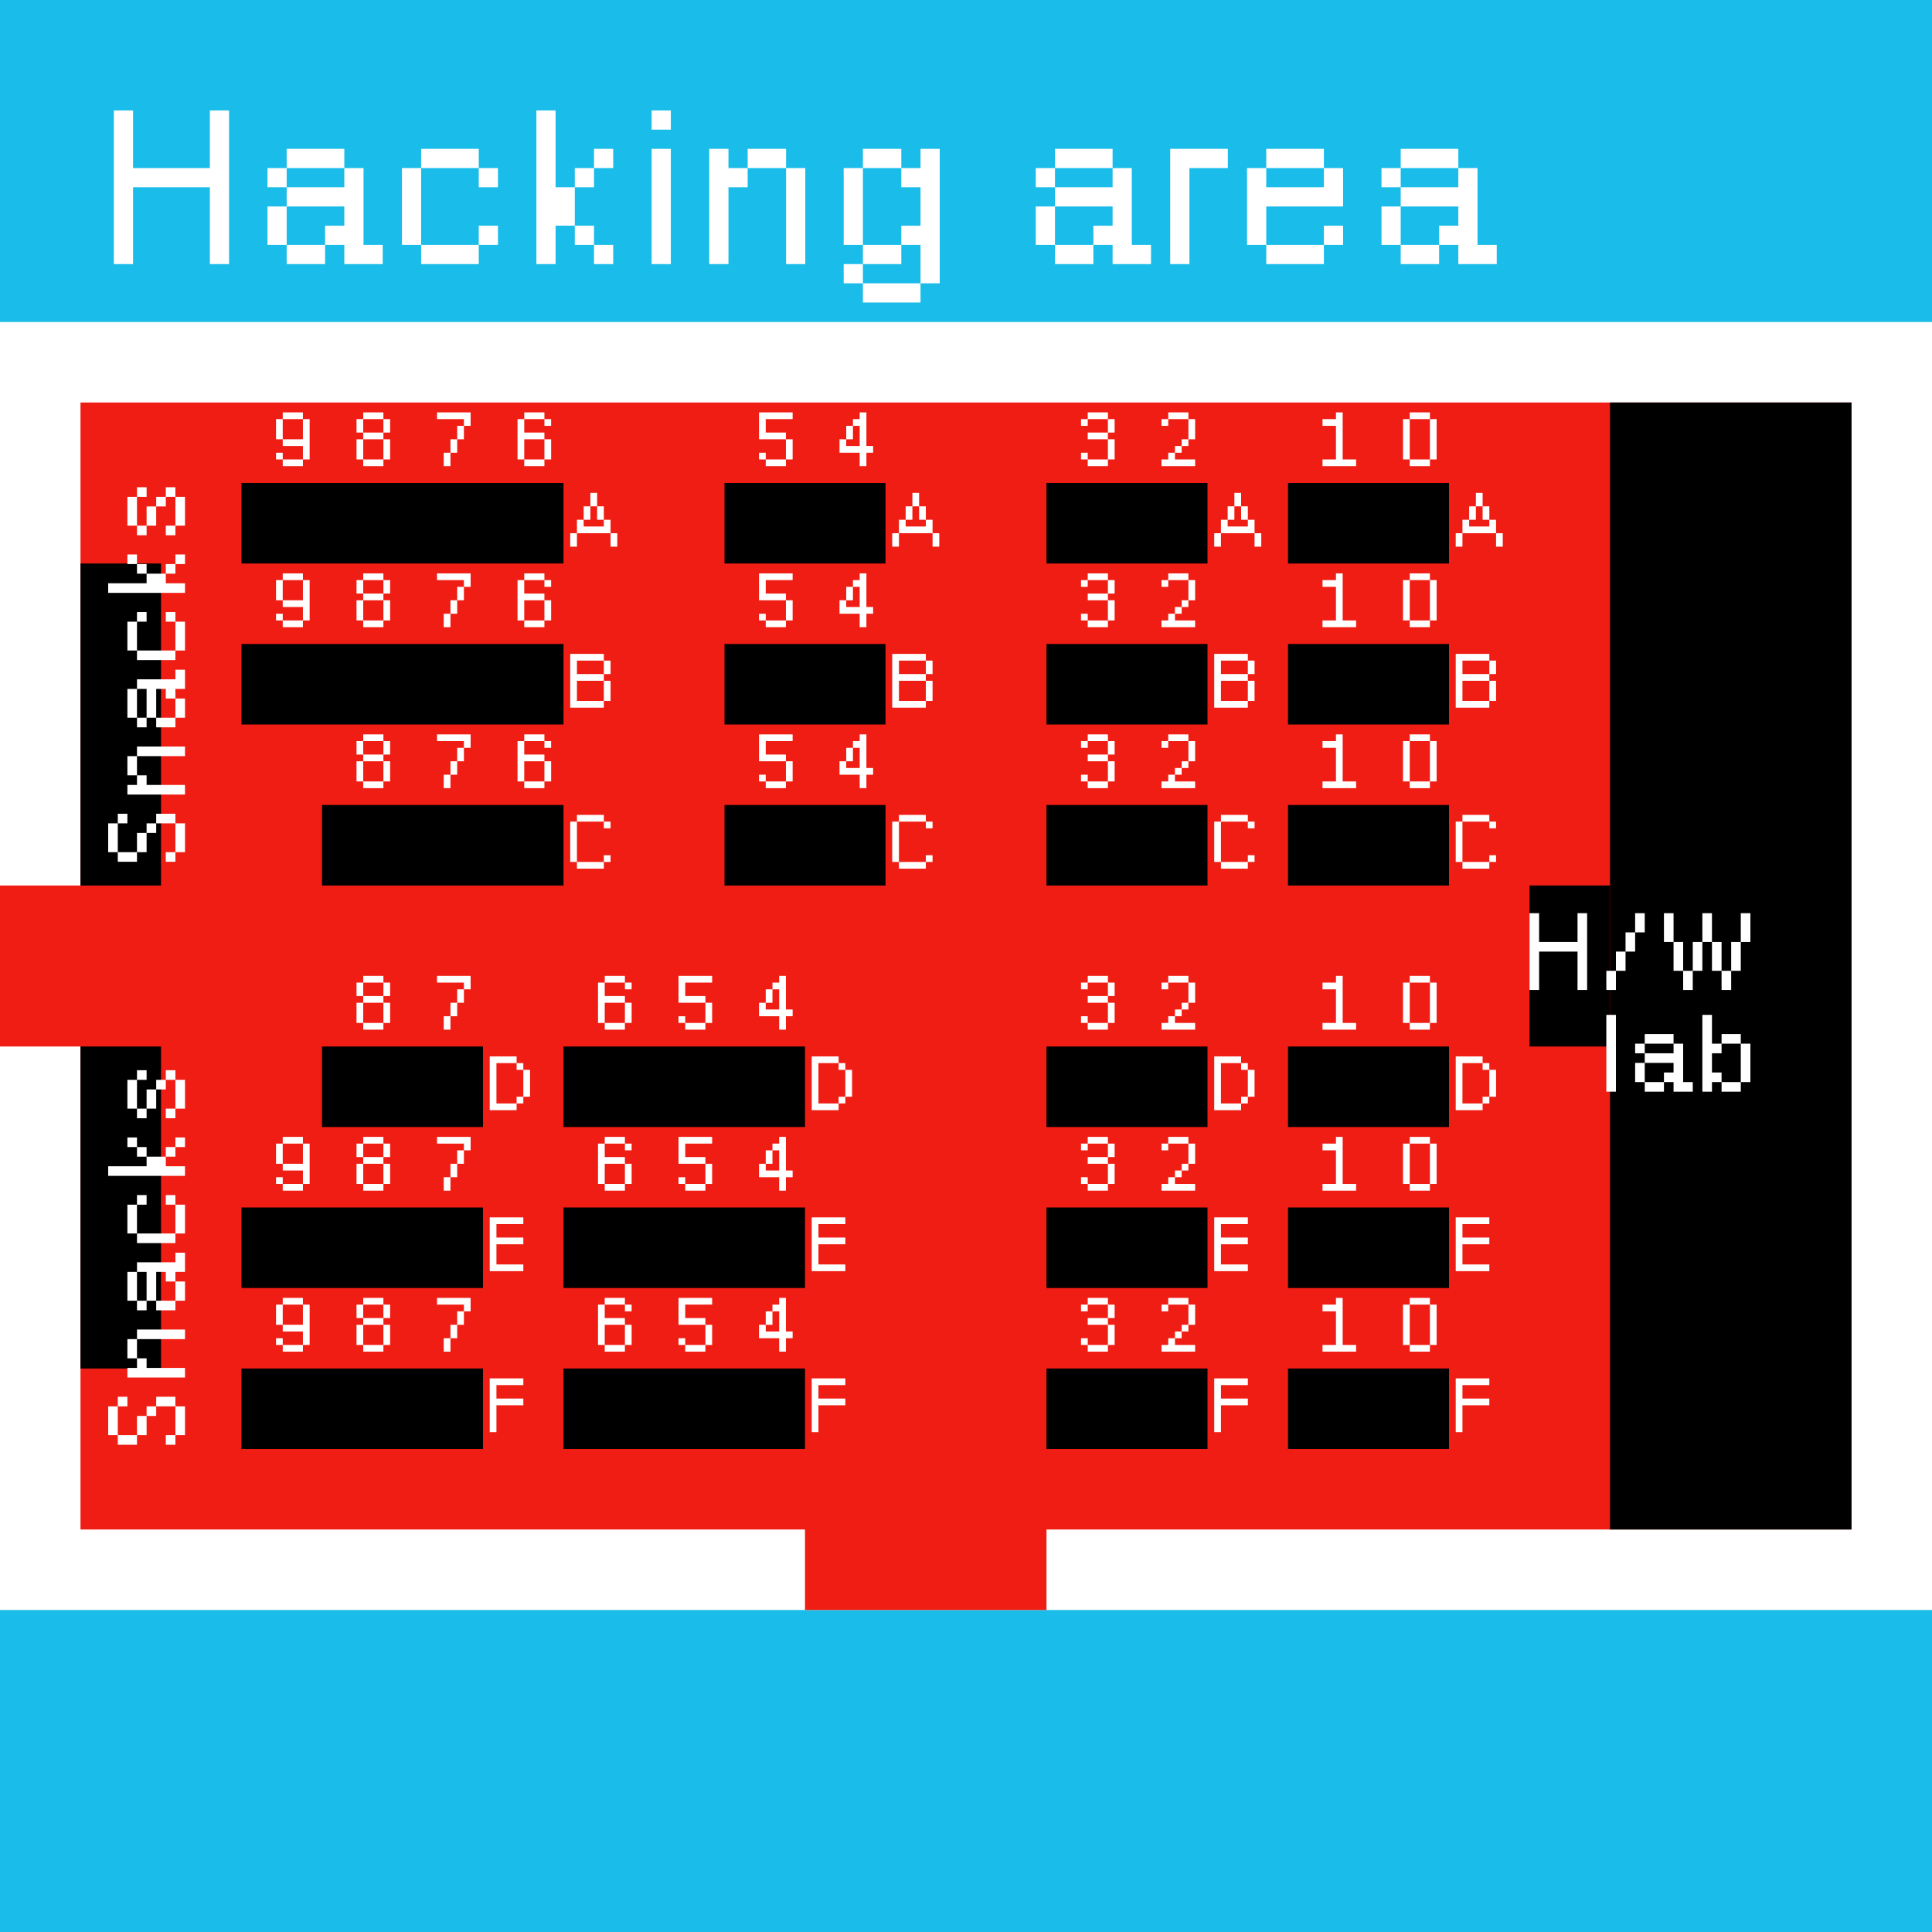 <?xml version="1.0" encoding="UTF-8" standalone="no"?>
<!-- Generator: Gravit.io -->
<svg xmlns="http://www.w3.org/2000/svg" xmlns:xlink="http://www.w3.org/1999/xlink" style="isolation:isolate" viewBox="0 0 684 684" preserveAspectRatio="xMinYMin"><rect x="0" y="0" width="684" height="684" fill="#333333" stroke="none"/><defs><clipPath id="_clipPath_KbbpALvgLEXBZsZxwk7ug8vXLItFfxwI"><rect width="684" height="684"/></clipPath></defs><g clip-path="url(#_clipPath_KbbpALvgLEXBZsZxwk7ug8vXLItFfxwI)"><g><rect x="0" y="0" width="684" height="684" transform="matrix(1,0,0,1,0,0)" fill="rgb(26,188,233)"/><rect x="0" y="114" width="684" height="456" transform="matrix(1,0,0,1,0,0)" fill="rgb(255,255,255)"/><path d=" M 28.5 142.5 L 28.5 313.5 L 0 313.5 L 0 370.5 L 28.5 370.5 L 28.5 541.5 L 100.288 541.5 L 285 541.5 L 285 570 L 370.5 570 L 370.5 541.5 L 655.5 541.5 L 655.5 142.5 L 28.5 142.5 Z " fill="rgb(239,29,19)"/><g><g><rect x="85.5" y="171" width="114" height="28.5" transform="matrix(1,0,0,1,0,0)" fill="rgb(0,0,0)"/><rect x="85.5" y="228" width="114" height="28.5" transform="matrix(1,0,0,1,0,0)" fill="rgb(0,0,0)"/><rect x="114" y="285" width="85.5" height="28.5" transform="matrix(1,0,0,1,0,0)" fill="rgb(0,0,0)"/><rect x="114" y="370.5" width="57" height="28.5" transform="matrix(1,0,0,1,0,0)" fill="rgb(0,0,0)"/><rect x="85.5" y="427.5" width="85.5" height="28.5" transform="matrix(1,0,0,1,0,0)" fill="rgb(0,0,0)"/><rect x="85.5" y="484.5" width="85.5" height="28.5" transform="matrix(1,0,0,1,0,0)" fill="rgb(0,0,0)"/></g><g><rect x="256.5" y="171" width="57" height="28.5" transform="matrix(1,0,0,1,0,0)" fill="rgb(0,0,0)"/><rect x="256.5" y="228" width="57" height="28.5" transform="matrix(1,0,0,1,0,0)" fill="rgb(0,0,0)"/><rect x="256.5" y="285" width="57" height="28.5" transform="matrix(1,0,0,1,0,0)" fill="rgb(0,0,0)"/><rect x="199.5" y="370.5" width="85.5" height="28.5" transform="matrix(1,0,0,1,0,0)" fill="rgb(0,0,0)"/><g><rect x="199.5" y="427.5" width="85.5" height="28.5" transform="matrix(1,0,0,1,0,0)" fill="rgb(0,0,0)"/><rect x="199.5" y="484.5" width="85.5" height="28.5" transform="matrix(1,0,0,1,0,0)" fill="rgb(0,0,0)"/></g></g><g><rect x="370.5" y="171" width="57" height="28.5" transform="matrix(1,0,0,1,0,0)" fill="rgb(0,0,0)"/><rect x="370.5" y="228" width="57" height="28.5" transform="matrix(1,0,0,1,0,0)" fill="rgb(0,0,0)"/><rect x="370.5" y="285" width="57" height="28.5" transform="matrix(1,0,0,1,0,0)" fill="rgb(0,0,0)"/><rect x="370.5" y="370.5" width="57" height="28.5" transform="matrix(1,0,0,1,0,0)" fill="rgb(0,0,0)"/><rect x="370.5" y="427.5" width="57" height="28.5" transform="matrix(1,0,0,1,0,0)" fill="rgb(0,0,0)"/><rect x="370.5" y="484.5" width="57" height="28.5" transform="matrix(1,0,0,1,0,0)" fill="rgb(0,0,0)"/></g><g><rect x="456" y="171" width="57" height="28.5" transform="matrix(1,0,0,1,0,0)" fill="rgb(0,0,0)"/><rect x="456" y="228" width="57" height="28.5" transform="matrix(1,0,0,1,0,0)" fill="rgb(0,0,0)"/><rect x="456" y="285" width="57" height="28.5" transform="matrix(1,0,0,1,0,0)" fill="rgb(0,0,0)"/><rect x="456" y="427.5" width="57" height="28.5" transform="matrix(1,0,0,1,0,0)" fill="rgb(0,0,0)"/><rect x="456" y="370.5" width="57" height="28.5" transform="matrix(1,0,0,1,0,0)" fill="rgb(0,0,0)"/><rect x="456" y="484.5" width="57" height="28.5" transform="matrix(1,0,0,1,0,0)" fill="rgb(0,0,0)"/></g></g><rect x="541.5" y="313.5" width="28.5" height="57" transform="matrix(1,0,0,1,0,0)" fill="rgb(0,0,0)"/><rect x="570" y="142.5" width="85.5" height="399" transform="matrix(1,0,0,1,0,0)" fill="rgb(0,0,0)"/><g><path d=" M 74.3 93.5 L 81.1 93.5 L 81.1 39.1 L 74.3 39.1 L 74.3 59.5 L 47.1 59.5 L 47.1 39.1 L 40.3 39.1 L 40.3 93.5 L 47.1 93.5 L 47.1 66.3 L 74.3 66.3 L 74.3 93.5 Z " fill="rgb(255,255,255)"/><path d=" M 94.7 66.3 L 101.5 66.3 L 101.5 73.1 L 121.9 73.1 L 121.9 79.9 L 115.1 79.9 L 115.1 86.7 L 121.9 86.7 L 121.9 93.5 L 135.5 93.5 L 135.5 86.7 L 128.7 86.7 L 128.7 59.5 L 121.9 59.5 L 121.9 52.7 L 101.5 52.7 L 101.5 59.5 L 94.7 59.5 L 94.7 66.3 Z  M 94.7 86.7 L 101.5 86.7 L 101.5 93.5 L 115.1 93.5 L 115.1 86.7 L 101.5 86.7 L 101.5 73.1 L 94.7 73.1 L 94.7 86.7 Z  M 101.5 59.5 L 121.9 59.5 L 121.9 66.3 L 101.5 66.3 L 101.5 59.5 Z " fill="rgb(255,255,255)"/><path d=" M 142.3 86.7 L 149.1 86.7 L 149.1 93.5 L 169.5 93.5 L 169.5 86.7 L 149.1 86.7 L 149.1 59.5 L 142.3 59.5 L 142.3 86.7 Z  M 176.3 59.5 L 169.5 59.5 L 169.5 52.7 L 149.1 52.7 L 149.1 59.5 L 169.5 59.5 L 169.5 66.3 L 176.3 66.3 L 176.3 59.5 Z  M 176.3 79.9 L 169.5 79.9 L 169.5 86.7 L 176.3 86.7 L 176.3 79.9 Z " fill="rgb(255,255,255)"/><path d=" M 196.7 79.9 L 203.5 79.9 L 203.5 86.7 L 210.3 86.7 L 210.3 93.5 L 217.1 93.5 L 217.1 86.7 L 210.3 86.7 L 210.3 79.9 L 203.5 79.9 L 203.5 66.3 L 196.7 66.3 L 196.7 39.1 L 189.9 39.1 L 189.9 93.5 L 196.7 93.5 L 196.7 79.9 Z  M 203.5 66.3 L 210.3 66.3 L 210.3 59.5 L 203.5 59.5 L 203.5 66.3 Z  M 210.3 59.5 L 217.1 59.5 L 217.1 52.7 L 210.3 52.7 L 210.3 59.5 Z " fill="rgb(255,255,255)"/><path d=" M 230.7 93.5 L 237.5 93.5 L 237.5 52.7 L 230.7 52.7 L 230.7 93.5 Z  M 230.7 45.9 L 237.5 45.9 L 237.5 39.1 L 230.7 39.1 L 230.7 45.9 Z " fill="rgb(255,255,255)"/><path d=" M 257.9 66.3 L 264.7 66.3 L 264.7 59.5 L 257.9 59.5 L 257.9 52.7 L 251.1 52.7 L 251.1 93.5 L 257.9 93.5 L 257.9 66.3 Z  M 278.3 93.5 L 285.1 93.5 L 285.1 59.5 L 278.3 59.5 L 278.3 52.7 L 264.7 52.7 L 264.7 59.5 L 278.3 59.5 L 278.3 93.5 Z " fill="rgb(255,255,255)"/><path d=" M 325.9 79.9 L 319.1 79.9 L 319.1 86.7 L 325.9 86.7 L 325.9 100.3 L 332.7 100.3 L 332.7 52.7 L 325.9 52.7 L 325.9 59.5 L 319.1 59.5 L 319.1 52.7 L 305.5 52.7 L 305.5 59.5 L 319.1 59.5 L 319.1 66.3 L 325.9 66.3 L 325.9 79.9 Z  M 319.1 86.7 L 305.5 86.7 L 305.5 59.5 L 298.7 59.5 L 298.7 86.7 L 305.5 86.7 L 305.5 93.5 L 319.1 93.5 L 319.1 86.7 Z  M 305.5 93.5 L 298.7 93.5 L 298.7 100.3 L 305.5 100.3 L 305.5 107.1 L 325.9 107.1 L 325.9 100.3 L 305.5 100.3 L 305.5 93.5 Z " fill="rgb(255,255,255)"/><path d=" M 366.7 66.3 L 373.5 66.3 L 373.5 73.1 L 393.9 73.1 L 393.9 79.9 L 387.1 79.9 L 387.1 86.7 L 393.9 86.7 L 393.9 93.5 L 407.5 93.5 L 407.5 86.7 L 400.7 86.7 L 400.7 59.5 L 393.9 59.5 L 393.9 52.7 L 373.5 52.7 L 373.5 59.5 L 366.7 59.5 L 366.7 66.3 Z  M 366.7 86.7 L 373.5 86.7 L 373.5 93.5 L 387.1 93.5 L 387.1 86.7 L 373.5 86.7 L 373.5 73.1 L 366.7 73.1 L 366.7 86.7 Z  M 373.5 59.5 L 393.9 59.5 L 393.9 66.3 L 373.5 66.3 L 373.5 59.5 Z " fill="rgb(255,255,255)"/><path d=" M 414.3 93.5 L 421.1 93.5 L 421.1 59.5 L 434.7 59.5 L 434.7 52.7 L 414.3 52.7 L 414.3 93.5 Z " fill="rgb(255,255,255)"/><path d=" M 475.5 59.5 L 468.7 59.5 L 468.7 52.7 L 448.3 52.7 L 448.3 59.5 L 468.7 59.5 L 468.7 66.3 L 448.3 66.3 L 448.3 59.5 L 441.5 59.5 L 441.5 86.7 L 448.3 86.7 L 448.3 93.5 L 468.7 93.5 L 468.7 86.7 L 448.3 86.7 L 448.3 73.1 L 475.5 73.1 L 475.5 59.5 Z  M 475.5 79.9 L 468.7 79.9 L 468.7 86.7 L 475.5 86.7 L 475.5 79.9 Z " fill="rgb(255,255,255)"/><path d=" M 489.1 66.3 L 495.9 66.3 L 495.9 73.1 L 516.3 73.1 L 516.3 79.9 L 509.5 79.9 L 509.5 86.7 L 516.3 86.7 L 516.3 93.5 L 529.9 93.5 L 529.9 86.7 L 523.1 86.7 L 523.1 59.5 L 516.3 59.5 L 516.3 52.7 L 495.9 52.7 L 495.9 59.5 L 489.1 59.5 L 489.1 66.3 Z  M 489.1 86.7 L 495.9 86.7 L 495.9 93.5 L 509.5 93.5 L 509.5 86.7 L 495.9 86.7 L 495.9 73.1 L 489.1 73.1 L 489.1 86.7 Z  M 495.9 59.5 L 516.3 59.5 L 516.3 66.3 L 495.9 66.3 L 495.9 59.5 Z " fill="rgb(255,255,255)"/></g><g><rect x="28.5" y="199.5" width="28.5" height="114" transform="matrix(1,0,0,1,0,0)" fill="rgb(0,0,0)"/><g><path d=" M 51.9 291.5 L 51.9 294.9 L 48.5 294.9 L 48.5 301.7 L 41.7 301.7 L 41.7 305.1 L 48.5 305.1 L 48.5 301.7 L 51.9 301.7 L 51.9 294.9 L 55.3 294.9 L 55.3 291.5 L 62.1 291.5 L 62.1 288.1 L 55.3 288.1 L 55.3 291.5 L 51.9 291.5 Z  M 41.7 288.1 L 41.7 291.5 L 38.3 291.5 L 38.3 301.7 L 41.7 301.7 L 41.7 291.5 L 45.1 291.5 L 45.1 288.1 L 41.7 288.1 Z  M 58.7 301.7 L 58.7 305.1 L 62.1 305.1 L 62.1 301.7 L 65.5 301.7 L 65.5 291.5 L 62.1 291.5 L 62.1 301.7 L 58.7 301.7 Z " fill="rgb(255,255,255)"/><path d=" M 51.9 277.9 L 51.9 274.5 L 48.5 274.5 L 48.5 277.9 L 45.1 277.9 L 45.1 281.3 L 65.5 281.3 L 65.5 277.9 L 51.9 277.9 Z  M 65.5 267.7 L 65.5 264.3 L 48.5 264.3 L 48.5 267.7 L 45.1 267.7 L 45.1 274.5 L 48.5 274.5 L 48.5 267.7 L 65.5 267.7 Z " fill="rgb(255,255,255)"/><path d=" M 51.9 257.5 L 51.9 254.1 L 55.3 254.1 L 55.3 243.9 L 58.7 243.9 L 58.7 247.3 L 62.1 247.3 L 62.1 243.9 L 65.5 243.9 L 65.5 237.1 L 62.1 237.1 L 62.1 240.5 L 48.5 240.5 L 48.5 243.9 L 45.1 243.9 L 45.1 254.1 L 48.5 254.1 L 48.5 257.5 L 51.9 257.5 Z  M 62.1 257.5 L 62.1 254.1 L 65.5 254.1 L 65.5 247.3 L 62.1 247.3 L 62.1 254.1 L 55.3 254.1 L 55.3 257.5 L 62.1 257.5 Z  M 48.5 254.1 L 48.5 243.9 L 51.9 243.9 L 51.9 254.1 L 48.5 254.1 Z " fill="rgb(255,255,255)"/><path d=" M 62.1 233.7 L 62.1 230.3 L 65.5 230.3 L 65.5 220.1 L 62.1 220.1 L 62.1 230.3 L 48.5 230.3 L 48.5 233.7 L 62.1 233.7 Z  M 48.5 216.7 L 48.5 220.1 L 45.1 220.1 L 45.1 230.3 L 48.5 230.3 L 48.5 220.1 L 51.9 220.1 L 51.9 216.7 L 48.5 216.7 Z  M 58.7 216.7 L 58.7 220.1 L 62.1 220.1 L 62.1 216.7 L 58.7 216.7 Z " fill="rgb(255,255,255)"/><path d=" M 58.7 206.5 L 58.7 203.1 L 62.1 203.1 L 62.1 199.7 L 65.5 199.7 L 65.5 196.3 L 62.1 196.3 L 62.1 199.7 L 58.7 199.7 L 58.7 203.1 L 51.9 203.1 L 51.9 206.5 L 38.3 206.5 L 38.3 209.9 L 65.5 209.9 L 65.5 206.5 L 58.7 206.5 Z  M 51.9 203.1 L 51.9 199.7 L 48.5 199.7 L 48.5 203.1 L 51.9 203.1 Z  M 48.5 199.7 L 48.5 196.3 L 45.1 196.3 L 45.1 199.7 L 48.5 199.7 Z " fill="rgb(255,255,255)"/><path d=" M 55.3 186.1 L 55.3 179.3 L 58.7 179.3 L 58.7 175.9 L 62.1 175.9 L 62.1 172.5 L 58.7 172.5 L 58.7 175.9 L 55.3 175.9 L 55.3 179.3 L 51.9 179.3 L 51.9 186.1 L 48.5 186.1 L 48.5 189.5 L 51.9 189.5 L 51.9 186.1 L 55.3 186.1 Z  M 48.5 172.5 L 48.5 175.9 L 45.1 175.9 L 45.1 186.1 L 48.5 186.1 L 48.5 175.9 L 51.9 175.9 L 51.9 172.5 L 48.5 172.5 Z  M 62.1 189.5 L 62.1 186.1 L 65.5 186.1 L 65.5 175.9 L 62.1 175.9 L 62.1 186.1 L 58.7 186.1 L 58.7 189.5 L 62.1 189.5 Z " fill="rgb(255,255,255)"/></g></g><g><rect x="28.5" y="370.5" width="28.5" height="114" transform="matrix(1,0,0,1,0,0)" fill="rgb(0,0,0)"/><g><path d=" M 51.9 497.9 L 51.9 501.3 L 48.5 501.3 L 48.5 508.1 L 41.7 508.1 L 41.7 511.5 L 48.5 511.5 L 48.5 508.1 L 51.9 508.1 L 51.9 501.3 L 55.3 501.3 L 55.3 497.9 L 62.1 497.9 L 62.1 494.5 L 55.3 494.5 L 55.3 497.9 L 51.9 497.9 Z  M 41.7 494.5 L 41.7 497.9 L 38.3 497.9 L 38.3 508.1 L 41.7 508.1 L 41.7 497.9 L 45.1 497.9 L 45.1 494.5 L 41.7 494.5 Z  M 58.7 508.1 L 58.7 511.5 L 62.1 511.5 L 62.1 508.1 L 65.5 508.1 L 65.5 497.9 L 62.1 497.9 L 62.1 508.1 L 58.7 508.1 Z " fill="rgb(255,255,255)"/><path d=" M 51.9 484.3 L 51.9 480.9 L 48.5 480.9 L 48.5 484.3 L 45.1 484.3 L 45.1 487.7 L 65.5 487.7 L 65.5 484.3 L 51.9 484.3 Z  M 65.5 474.1 L 65.5 470.7 L 48.5 470.7 L 48.5 474.1 L 45.1 474.1 L 45.1 480.9 L 48.5 480.9 L 48.5 474.1 L 65.5 474.1 Z " fill="rgb(255,255,255)"/><path d=" M 51.9 463.9 L 51.9 460.5 L 55.3 460.5 L 55.3 450.3 L 58.7 450.3 L 58.7 453.7 L 62.1 453.7 L 62.1 450.3 L 65.5 450.3 L 65.5 443.5 L 62.1 443.5 L 62.1 446.9 L 48.5 446.9 L 48.5 450.3 L 45.1 450.3 L 45.1 460.5 L 48.5 460.5 L 48.5 463.9 L 51.9 463.9 Z  M 62.1 463.9 L 62.1 460.5 L 65.5 460.5 L 65.5 453.7 L 62.1 453.7 L 62.1 460.5 L 55.3 460.5 L 55.3 463.9 L 62.1 463.9 Z  M 48.5 460.5 L 48.5 450.3 L 51.9 450.3 L 51.9 460.5 L 48.5 460.5 Z " fill="rgb(255,255,255)"/><path d=" M 62.1 440.1 L 62.1 436.7 L 65.5 436.7 L 65.5 426.5 L 62.1 426.5 L 62.1 436.7 L 48.5 436.7 L 48.5 440.1 L 62.1 440.1 Z  M 48.5 423.1 L 48.5 426.5 L 45.1 426.5 L 45.1 436.7 L 48.5 436.7 L 48.5 426.5 L 51.9 426.5 L 51.9 423.1 L 48.5 423.1 Z  M 58.7 423.1 L 58.7 426.5 L 62.1 426.5 L 62.1 423.1 L 58.7 423.1 Z " fill="rgb(255,255,255)"/><path d=" M 58.7 412.9 L 58.7 409.5 L 62.1 409.5 L 62.1 406.1 L 65.5 406.1 L 65.5 402.7 L 62.1 402.7 L 62.1 406.1 L 58.7 406.1 L 58.7 409.5 L 51.9 409.5 L 51.9 412.9 L 38.3 412.9 L 38.3 416.3 L 65.5 416.3 L 65.5 412.9 L 58.7 412.9 Z  M 51.9 409.5 L 51.9 406.1 L 48.5 406.1 L 48.5 409.5 L 51.9 409.5 Z  M 48.5 406.1 L 48.5 402.7 L 45.1 402.7 L 45.1 406.1 L 48.5 406.1 Z " fill="rgb(255,255,255)"/><path d=" M 55.3 392.5 L 55.3 385.7 L 58.7 385.7 L 58.7 382.3 L 62.1 382.3 L 62.1 378.9 L 58.7 378.9 L 58.7 382.3 L 55.3 382.3 L 55.3 385.7 L 51.9 385.7 L 51.9 392.5 L 48.5 392.5 L 48.5 395.9 L 51.9 395.9 L 51.9 392.5 L 55.3 392.5 Z  M 48.5 378.9 L 48.5 382.3 L 45.1 382.3 L 45.1 392.5 L 48.5 392.5 L 48.5 382.3 L 51.9 382.3 L 51.9 378.9 L 48.5 378.9 Z  M 62.1 395.9 L 62.1 392.5 L 65.5 392.5 L 65.5 382.3 L 62.1 382.3 L 62.1 392.5 L 58.7 392.5 L 58.7 395.9 L 62.1 395.9 Z " fill="rgb(255,255,255)"/></g></g><g><path d=" M 558.5 350.5 L 561.9 350.5 L 561.9 323.3 L 558.5 323.3 L 558.5 333.5 L 544.9 333.5 L 544.9 323.3 L 541.5 323.3 L 541.5 350.5 L 544.9 350.5 L 544.9 336.9 L 558.5 336.9 L 558.5 350.5 Z " fill="rgb(255,255,255)"/><path d=" M 568.7 350.5 L 572.1 350.5 L 572.1 343.7 L 568.7 343.7 L 568.7 350.5 Z  M 582.3 323.3 L 578.9 323.3 L 578.9 330.1 L 582.3 330.1 L 582.3 323.3 Z  M 578.9 330.1 L 575.5 330.1 L 575.5 336.9 L 578.9 336.9 L 578.9 330.1 Z  M 575.5 336.9 L 572.1 336.9 L 572.1 343.7 L 575.5 343.7 L 575.5 336.9 Z " fill="rgb(255,255,255)"/><path d=" M 592.5 343.7 L 595.9 343.7 L 595.9 350.5 L 599.3 350.5 L 599.3 343.7 L 595.9 343.7 L 595.9 333.5 L 592.5 333.5 L 592.5 323.3 L 589.1 323.3 L 589.1 333.5 L 592.5 333.5 L 592.5 343.7 Z  M 606.1 343.7 L 609.5 343.7 L 609.5 350.5 L 612.9 350.5 L 612.9 343.7 L 609.5 343.7 L 609.5 333.5 L 606.1 333.5 L 606.1 323.3 L 602.7 323.3 L 602.7 333.5 L 606.1 333.5 L 606.1 343.7 Z  M 619.7 323.3 L 616.3 323.3 L 616.3 333.5 L 619.7 333.5 L 619.7 323.3 Z  M 602.7 333.5 L 599.3 333.5 L 599.3 343.7 L 602.7 343.7 L 602.7 333.5 Z  M 616.3 333.5 L 612.9 333.5 L 612.9 343.7 L 616.3 343.7 L 616.3 333.5 Z " fill="rgb(255,255,255)"/><rect x="568.7" y="359.3" width="3.4" height="27.2" transform="matrix(1,0,0,1,0,0)" fill="rgb(255,255,255)"/><path d=" M 578.9 372.9 L 582.3 372.9 L 582.3 376.3 L 592.5 376.3 L 592.5 379.7 L 589.1 379.7 L 589.1 383.1 L 592.5 383.1 L 592.5 386.5 L 599.3 386.5 L 599.3 383.1 L 595.9 383.1 L 595.9 369.5 L 592.5 369.5 L 592.5 366.1 L 582.3 366.1 L 582.3 369.5 L 578.9 369.5 L 578.9 372.9 Z  M 578.9 383.1 L 582.3 383.1 L 582.3 386.5 L 589.1 386.5 L 589.1 383.1 L 582.3 383.1 L 582.3 376.3 L 578.9 376.3 L 578.9 383.1 Z  M 582.3 369.5 L 592.5 369.5 L 592.5 372.9 L 582.3 372.9 L 582.3 369.5 Z " fill="rgb(255,255,255)"/><path d=" M 606.1 372.9 L 609.5 372.9 L 609.5 369.5 L 606.1 369.5 L 606.1 359.3 L 602.7 359.3 L 602.7 386.5 L 606.1 386.5 L 606.1 383.1 L 609.5 383.1 L 609.5 386.5 L 616.3 386.5 L 616.3 383.1 L 609.5 383.1 L 609.5 379.7 L 606.1 379.7 L 606.1 372.9 Z  M 609.5 369.5 L 616.3 369.5 L 616.3 383.1 L 619.7 383.1 L 619.7 369.5 L 616.3 369.5 L 616.3 366.1 L 609.5 366.1 L 609.5 369.5 Z " fill="rgb(255,255,255)"/></g></g><g><g><g><path d=" M 496.72 162.66 L 499.1 162.66 L 499.1 165.04 L 506.24 165.04 L 506.24 162.66 L 499.1 162.66 L 499.1 148.38 L 496.72 148.38 L 496.72 162.66 Z  M 499.1 148.38 L 506.24 148.38 L 506.24 162.66 L 508.62 162.66 L 508.62 148.38 L 506.24 148.38 L 506.24 146 L 499.1 146 L 499.1 148.38 Z " fill-rule="evenodd" fill="rgb(255,255,255)"/><path d=" M 480.12 162.66 L 475.36 162.66 L 475.36 146 L 472.98 146 L 472.98 148.38 L 468.22 148.38 L 468.22 150.76 L 472.98 150.76 L 472.98 162.66 L 468.22 162.66 L 468.22 165.04 L 480.12 165.04 L 480.12 162.66 Z " fill="rgb(255,255,255)"/></g><g><path d=" M 496.72 219.66 L 499.1 219.66 L 499.1 222.04 L 506.24 222.04 L 506.24 219.66 L 499.1 219.66 L 499.1 205.38 L 496.72 205.38 L 496.72 219.66 Z  M 499.1 205.38 L 506.24 205.38 L 506.24 219.66 L 508.62 219.66 L 508.62 205.38 L 506.24 205.38 L 506.24 203 L 499.1 203 L 499.1 205.38 Z " fill-rule="evenodd" fill="rgb(255,255,255)"/><path d=" M 480.12 219.66 L 475.36 219.66 L 475.36 203 L 472.98 203 L 472.98 205.38 L 468.22 205.38 L 468.22 207.76 L 472.98 207.76 L 472.98 219.66 L 468.22 219.66 L 468.22 222.04 L 480.12 222.04 L 480.12 219.66 Z " fill="rgb(255,255,255)"/></g><g><path d=" M 496.72 276.66 L 499.1 276.66 L 499.1 279.04 L 506.24 279.04 L 506.24 276.66 L 499.1 276.66 L 499.1 262.38 L 496.72 262.38 L 496.72 276.66 Z  M 499.1 262.38 L 506.24 262.38 L 506.24 276.66 L 508.62 276.66 L 508.62 262.38 L 506.24 262.38 L 506.24 260 L 499.1 260 L 499.1 262.38 Z " fill-rule="evenodd" fill="rgb(255,255,255)"/><path d=" M 480.12 276.66 L 475.36 276.66 L 475.36 260 L 472.98 260 L 472.98 262.38 L 468.22 262.38 L 468.22 264.76 L 472.98 264.76 L 472.98 276.66 L 468.22 276.66 L 468.22 279.04 L 480.12 279.04 L 480.12 276.66 Z " fill="rgb(255,255,255)"/></g></g><g><path d=" M 517.76 188.78 L 529.66 188.78 L 529.66 193.54 L 532.04 193.54 L 532.04 188.78 L 529.66 188.78 L 529.66 184.02 L 527.28 184.02 L 527.28 179.26 L 524.9 179.26 L 524.9 174.5 L 522.52 174.5 L 522.52 179.26 L 524.9 179.26 L 524.9 184.02 L 527.28 184.02 L 527.28 186.4 L 520.14 186.4 L 520.14 184.02 L 517.76 184.02 L 517.76 188.78 Z  M 515.38 193.54 L 517.76 193.54 L 517.76 188.78 L 515.38 188.78 L 515.38 193.54 Z  M 520.14 184.02 L 522.52 184.02 L 522.52 179.26 L 520.14 179.26 L 520.14 184.02 Z " fill-rule="evenodd" fill="rgb(255,255,255)"/><path d=" M 517.76 233.88 L 527.28 233.88 L 527.28 238.64 L 529.66 238.64 L 529.66 233.88 L 527.28 233.88 L 527.28 231.5 L 515.38 231.5 L 515.38 250.54 L 527.28 250.54 L 527.28 248.16 L 517.76 248.16 L 517.76 241.02 L 527.28 241.02 L 527.28 248.16 L 529.66 248.16 L 529.66 241.02 L 527.28 241.02 L 527.28 238.64 L 517.76 238.64 L 517.76 233.88 Z " fill="rgb(255,255,255)"/><path d=" M 527.28 305.16 L 517.76 305.16 L 517.76 290.88 L 515.38 290.88 L 515.38 305.16 L 517.76 305.16 L 517.76 307.54 L 527.28 307.54 L 527.28 305.16 Z  M 529.66 290.88 L 527.28 290.88 L 527.28 288.5 L 517.76 288.5 L 517.76 290.88 L 527.28 290.88 L 527.28 293.26 L 529.66 293.26 L 529.66 290.88 Z  M 529.66 302.78 L 527.28 302.78 L 527.28 305.16 L 529.66 305.16 L 529.66 302.78 Z " fill-rule="evenodd" fill="rgb(255,255,255)"/></g></g><g><g><g><path d=" M 413.6 148.38 L 420.74 148.38 L 420.74 155.52 L 423.12 155.52 L 423.12 148.38 L 420.74 148.38 L 420.74 146 L 413.6 146 L 413.6 148.38 Z  M 411.22 165.04 L 423.12 165.04 L 423.12 162.66 L 415.98 162.66 L 415.98 160.28 L 413.6 160.28 L 413.6 162.66 L 411.22 162.66 L 411.22 165.04 Z  M 415.98 160.28 L 418.36 160.28 L 418.36 157.9 L 415.98 157.9 L 415.98 160.28 Z  M 418.36 157.9 L 420.74 157.9 L 420.74 155.52 L 418.36 155.52 L 418.36 157.9 Z  M 411.22 150.76 L 413.6 150.76 L 413.6 148.38 L 411.22 148.38 L 411.22 150.76 Z " fill-rule="evenodd" fill="rgb(255,255,255)"/><path d=" M 392.24 162.66 L 394.62 162.66 L 394.62 155.52 L 392.24 155.52 L 392.24 153.14 L 385.1 153.14 L 385.1 155.52 L 392.24 155.52 L 392.24 162.66 Z  M 385.1 148.38 L 392.24 148.38 L 392.24 153.14 L 394.62 153.14 L 394.62 148.38 L 392.24 148.38 L 392.24 146 L 385.1 146 L 385.1 148.38 Z  M 382.72 162.66 L 385.1 162.66 L 385.1 165.04 L 392.24 165.04 L 392.24 162.66 L 385.1 162.66 L 385.1 160.28 L 382.72 160.28 L 382.72 162.66 Z  M 382.72 150.76 L 385.1 150.76 L 385.1 148.38 L 382.72 148.38 L 382.72 150.76 Z " fill-rule="evenodd" fill="rgb(255,255,255)"/></g><g><path d=" M 413.6 205.38 L 420.74 205.38 L 420.74 212.52 L 423.12 212.52 L 423.12 205.38 L 420.74 205.38 L 420.74 203 L 413.6 203 L 413.6 205.38 Z  M 411.22 222.04 L 423.12 222.04 L 423.12 219.66 L 415.98 219.66 L 415.98 217.28 L 413.6 217.28 L 413.6 219.66 L 411.22 219.66 L 411.22 222.04 Z  M 415.98 217.28 L 418.36 217.28 L 418.36 214.9 L 415.98 214.9 L 415.98 217.28 Z  M 418.36 214.9 L 420.74 214.9 L 420.74 212.52 L 418.36 212.52 L 418.36 214.9 Z  M 411.22 207.76 L 413.6 207.76 L 413.6 205.38 L 411.22 205.38 L 411.22 207.76 Z " fill-rule="evenodd" fill="rgb(255,255,255)"/><path d=" M 392.24 219.66 L 394.62 219.66 L 394.62 212.52 L 392.24 212.52 L 392.24 210.14 L 385.1 210.14 L 385.1 212.52 L 392.24 212.52 L 392.24 219.66 Z  M 385.1 205.38 L 392.24 205.38 L 392.24 210.14 L 394.62 210.14 L 394.62 205.38 L 392.24 205.38 L 392.24 203 L 385.1 203 L 385.1 205.38 Z  M 382.72 219.66 L 385.1 219.66 L 385.1 222.04 L 392.24 222.04 L 392.24 219.66 L 385.1 219.66 L 385.1 217.28 L 382.72 217.28 L 382.72 219.66 Z  M 382.72 207.76 L 385.1 207.76 L 385.1 205.38 L 382.72 205.38 L 382.72 207.76 Z " fill-rule="evenodd" fill="rgb(255,255,255)"/></g><g><path d=" M 413.6 262.38 L 420.74 262.38 L 420.74 269.52 L 423.12 269.52 L 423.12 262.38 L 420.74 262.38 L 420.74 260 L 413.6 260 L 413.6 262.38 Z  M 411.22 279.04 L 423.12 279.04 L 423.12 276.66 L 415.98 276.66 L 415.98 274.28 L 413.6 274.28 L 413.6 276.66 L 411.22 276.66 L 411.22 279.04 Z  M 415.98 274.28 L 418.36 274.28 L 418.36 271.9 L 415.98 271.9 L 415.98 274.28 Z  M 418.36 271.9 L 420.74 271.9 L 420.74 269.52 L 418.36 269.52 L 418.36 271.9 Z  M 411.22 264.76 L 413.6 264.76 L 413.6 262.38 L 411.22 262.38 L 411.22 264.76 Z " fill-rule="evenodd" fill="rgb(255,255,255)"/><path d=" M 392.24 276.66 L 394.62 276.66 L 394.62 269.52 L 392.24 269.52 L 392.24 267.14 L 385.1 267.14 L 385.1 269.52 L 392.24 269.52 L 392.24 276.66 Z  M 385.1 262.38 L 392.24 262.38 L 392.24 267.14 L 394.62 267.14 L 394.62 262.38 L 392.24 262.38 L 392.24 260 L 385.1 260 L 385.1 262.38 Z  M 382.72 276.66 L 385.1 276.66 L 385.1 279.04 L 392.24 279.04 L 392.24 276.66 L 385.1 276.66 L 385.1 274.28 L 382.72 274.28 L 382.72 276.66 Z  M 382.72 264.76 L 385.1 264.76 L 385.1 262.38 L 382.72 262.38 L 382.72 264.76 Z " fill-rule="evenodd" fill="rgb(255,255,255)"/></g></g><g><path d=" M 432.26 188.78 L 444.16 188.78 L 444.16 193.54 L 446.54 193.54 L 446.54 188.78 L 444.16 188.78 L 444.16 184.02 L 441.78 184.02 L 441.78 179.26 L 439.4 179.26 L 439.4 174.5 L 437.02 174.5 L 437.02 179.26 L 439.4 179.26 L 439.4 184.02 L 441.78 184.02 L 441.78 186.4 L 434.64 186.4 L 434.64 184.02 L 432.26 184.02 L 432.26 188.78 Z  M 429.88 193.54 L 432.26 193.54 L 432.26 188.78 L 429.88 188.78 L 429.88 193.54 Z  M 434.64 184.02 L 437.02 184.02 L 437.02 179.26 L 434.64 179.26 L 434.64 184.02 Z " fill-rule="evenodd" fill="rgb(255,255,255)"/><path d=" M 432.26 233.88 L 441.78 233.88 L 441.78 238.64 L 444.16 238.64 L 444.16 233.88 L 441.78 233.88 L 441.78 231.5 L 429.88 231.5 L 429.88 250.54 L 441.78 250.54 L 441.78 248.16 L 432.26 248.16 L 432.26 241.02 L 441.78 241.02 L 441.78 248.16 L 444.16 248.16 L 444.16 241.02 L 441.78 241.02 L 441.78 238.64 L 432.26 238.64 L 432.26 233.88 Z " fill="rgb(255,255,255)"/><path d=" M 441.78 305.16 L 432.26 305.16 L 432.26 290.88 L 429.88 290.88 L 429.88 305.16 L 432.26 305.16 L 432.26 307.54 L 441.78 307.54 L 441.78 305.16 Z  M 444.16 290.88 L 441.78 290.88 L 441.78 288.5 L 432.26 288.5 L 432.26 290.88 L 441.78 290.88 L 441.78 293.26 L 444.16 293.26 L 444.16 290.88 Z  M 444.16 302.78 L 441.78 302.78 L 441.78 305.16 L 444.16 305.16 L 444.16 302.78 Z " fill-rule="evenodd" fill="rgb(255,255,255)"/></g></g><g><g><g><path d=" M 301.98 150.76 L 304.36 150.76 L 304.36 157.9 L 299.6 157.9 L 299.6 155.52 L 297.22 155.52 L 297.22 160.28 L 304.36 160.28 L 304.36 165.04 L 306.74 165.04 L 306.74 160.28 L 309.12 160.28 L 309.12 157.9 L 306.74 157.9 L 306.74 146 L 304.36 146 L 304.36 148.38 L 301.98 148.38 L 301.98 150.76 Z  M 299.6 155.52 L 301.98 155.52 L 301.98 150.76 L 299.6 150.76 L 299.6 155.52 Z " fill-rule="evenodd" fill="rgb(255,255,255)"/><path d=" M 271.1 148.38 L 280.62 148.38 L 280.62 146 L 268.72 146 L 268.72 155.52 L 278.24 155.52 L 278.24 162.66 L 280.62 162.66 L 280.62 155.52 L 278.24 155.52 L 278.24 153.14 L 271.1 153.14 L 271.1 148.38 Z  M 268.72 162.66 L 271.1 162.66 L 271.1 165.04 L 278.24 165.04 L 278.24 162.66 L 271.1 162.66 L 271.1 160.28 L 268.72 160.28 L 268.72 162.66 Z " fill-rule="evenodd" fill="rgb(255,255,255)"/></g><g><path d=" M 301.98 207.76 L 304.36 207.76 L 304.36 214.9 L 299.6 214.9 L 299.6 212.52 L 297.22 212.52 L 297.22 217.28 L 304.36 217.28 L 304.36 222.04 L 306.74 222.04 L 306.74 217.28 L 309.12 217.28 L 309.12 214.9 L 306.74 214.9 L 306.74 203 L 304.36 203 L 304.36 205.38 L 301.98 205.38 L 301.98 207.76 Z  M 299.6 212.52 L 301.98 212.52 L 301.98 207.76 L 299.6 207.76 L 299.6 212.52 Z " fill-rule="evenodd" fill="rgb(255,255,255)"/><path d=" M 271.1 205.38 L 280.62 205.38 L 280.62 203 L 268.72 203 L 268.72 212.52 L 278.24 212.52 L 278.24 219.66 L 280.62 219.66 L 280.62 212.52 L 278.24 212.52 L 278.24 210.14 L 271.1 210.14 L 271.1 205.38 Z  M 268.72 219.66 L 271.1 219.66 L 271.1 222.04 L 278.24 222.04 L 278.24 219.66 L 271.1 219.66 L 271.1 217.28 L 268.72 217.28 L 268.72 219.66 Z " fill-rule="evenodd" fill="rgb(255,255,255)"/></g><g><path d=" M 301.98 264.76 L 304.36 264.76 L 304.36 271.9 L 299.6 271.9 L 299.6 269.52 L 297.22 269.52 L 297.22 274.28 L 304.36 274.28 L 304.36 279.04 L 306.74 279.04 L 306.74 274.28 L 309.12 274.28 L 309.12 271.9 L 306.74 271.9 L 306.74 260 L 304.36 260 L 304.36 262.38 L 301.98 262.38 L 301.98 264.76 Z  M 299.6 269.52 L 301.98 269.52 L 301.98 264.76 L 299.6 264.76 L 299.6 269.52 Z " fill-rule="evenodd" fill="rgb(255,255,255)"/><path d=" M 271.1 262.38 L 280.62 262.38 L 280.62 260 L 268.72 260 L 268.72 269.52 L 278.24 269.52 L 278.24 276.66 L 280.62 276.66 L 280.62 269.52 L 278.24 269.52 L 278.24 267.14 L 271.1 267.14 L 271.1 262.38 Z  M 268.72 276.66 L 271.1 276.66 L 271.1 279.04 L 278.24 279.04 L 278.24 276.66 L 271.1 276.66 L 271.1 274.28 L 268.72 274.28 L 268.72 276.66 Z " fill-rule="evenodd" fill="rgb(255,255,255)"/></g></g><g><path d=" M 318.26 188.78 L 330.16 188.78 L 330.16 193.54 L 332.54 193.54 L 332.54 188.78 L 330.16 188.78 L 330.16 184.02 L 327.78 184.02 L 327.78 179.26 L 325.4 179.26 L 325.4 174.5 L 323.02 174.5 L 323.02 179.26 L 325.4 179.26 L 325.4 184.02 L 327.78 184.02 L 327.78 186.4 L 320.64 186.4 L 320.64 184.02 L 318.26 184.02 L 318.26 188.78 Z  M 315.88 193.54 L 318.26 193.54 L 318.26 188.78 L 315.88 188.78 L 315.88 193.54 Z  M 320.64 184.02 L 323.02 184.02 L 323.02 179.26 L 320.64 179.26 L 320.64 184.02 Z " fill-rule="evenodd" fill="rgb(255,255,255)"/><path d=" M 318.26 233.88 L 327.78 233.88 L 327.78 238.64 L 330.16 238.64 L 330.16 233.88 L 327.78 233.88 L 327.78 231.5 L 315.88 231.5 L 315.88 250.54 L 327.78 250.54 L 327.78 248.16 L 318.26 248.16 L 318.26 241.02 L 327.78 241.02 L 327.78 248.16 L 330.16 248.16 L 330.16 241.02 L 327.78 241.02 L 327.78 238.64 L 318.26 238.64 L 318.26 233.88 Z " fill="rgb(255,255,255)"/><path d=" M 327.78 305.16 L 318.26 305.16 L 318.26 290.88 L 315.88 290.88 L 315.88 305.16 L 318.26 305.16 L 318.26 307.54 L 327.78 307.54 L 327.78 305.16 Z  M 330.16 290.88 L 327.78 290.88 L 327.78 288.5 L 318.26 288.5 L 318.26 290.88 L 327.78 290.88 L 327.78 293.26 L 330.16 293.26 L 330.16 290.88 Z  M 330.16 302.78 L 327.78 302.78 L 327.78 305.16 L 330.16 305.16 L 330.16 302.78 Z " fill-rule="evenodd" fill="rgb(255,255,255)"/></g></g><g><g><g><path d=" M 183.22 276.66 L 185.6 276.66 L 185.6 279.04 L 192.74 279.04 L 192.74 276.66 L 195.12 276.66 L 195.12 269.52 L 192.74 269.52 L 192.74 267.14 L 185.6 267.14 L 185.6 262.38 L 183.22 262.38 L 183.22 276.66 Z  M 192.74 276.66 L 185.6 276.66 L 185.6 269.52 L 192.74 269.52 L 192.74 276.66 Z  M 195.12 262.38 L 192.74 262.38 L 192.74 260 L 185.6 260 L 185.6 262.38 L 192.74 262.38 L 192.74 264.76 L 195.12 264.76 L 195.12 262.38 Z " fill-rule="evenodd" fill="rgb(255,255,255)"/><path d=" M 164.24 264.76 L 161.86 264.76 L 161.86 269.52 L 164.24 269.52 L 164.24 264.76 Z  M 161.86 269.52 L 159.48 269.52 L 159.48 274.28 L 161.86 274.28 L 161.86 269.52 Z  M 157.1 279.04 L 159.48 279.04 L 159.48 274.28 L 157.1 274.28 L 157.1 279.04 Z  M 154.72 262.38 L 164.24 262.38 L 164.24 264.76 L 166.62 264.76 L 166.62 260 L 154.72 260 L 154.72 262.38 Z " fill-rule="evenodd" fill="rgb(255,255,255)"/><path d=" M 135.74 276.66 L 138.12 276.66 L 138.12 269.52 L 135.74 269.52 L 135.74 267.14 L 128.6 267.14 L 128.6 262.38 L 126.22 262.38 L 126.22 267.14 L 128.6 267.14 L 128.6 269.52 L 135.74 269.52 L 135.74 276.66 Z  M 126.22 276.66 L 128.6 276.66 L 128.6 279.04 L 135.74 279.04 L 135.74 276.66 L 128.6 276.66 L 128.6 269.52 L 126.22 269.52 L 126.22 276.66 Z  M 128.6 262.38 L 135.74 262.38 L 135.74 267.14 L 138.12 267.14 L 138.12 262.38 L 135.74 262.38 L 135.74 260 L 128.6 260 L 128.6 262.38 Z " fill-rule="evenodd" fill="rgb(255,255,255)"/></g><g><path d=" M 183.22 162.66 L 185.6 162.66 L 185.6 165.04 L 192.74 165.04 L 192.74 162.66 L 195.12 162.66 L 195.12 155.52 L 192.74 155.52 L 192.74 153.14 L 185.6 153.14 L 185.6 148.38 L 183.22 148.38 L 183.22 162.66 Z  M 192.74 162.66 L 185.6 162.66 L 185.6 155.52 L 192.74 155.52 L 192.74 162.66 Z  M 195.12 148.38 L 192.74 148.38 L 192.74 146 L 185.6 146 L 185.6 148.38 L 192.74 148.38 L 192.74 150.76 L 195.12 150.76 L 195.12 148.38 Z " fill-rule="evenodd" fill="rgb(255,255,255)"/><path d=" M 164.24 150.76 L 161.86 150.76 L 161.86 155.52 L 164.24 155.52 L 164.24 150.76 Z  M 161.86 155.52 L 159.48 155.52 L 159.48 160.28 L 161.86 160.28 L 161.86 155.52 Z  M 157.1 165.04 L 159.48 165.04 L 159.48 160.28 L 157.1 160.28 L 157.1 165.04 Z  M 154.72 148.38 L 164.24 148.38 L 164.24 150.76 L 166.62 150.76 L 166.62 146 L 154.72 146 L 154.72 148.38 Z " fill-rule="evenodd" fill="rgb(255,255,255)"/><path d=" M 135.74 162.66 L 138.12 162.66 L 138.12 155.52 L 135.74 155.52 L 135.74 153.14 L 128.6 153.14 L 128.6 148.38 L 126.22 148.38 L 126.22 153.14 L 128.6 153.14 L 128.6 155.52 L 135.74 155.52 L 135.74 162.66 Z  M 126.22 162.66 L 128.6 162.66 L 128.6 165.04 L 135.74 165.04 L 135.74 162.66 L 128.6 162.66 L 128.6 155.52 L 126.22 155.52 L 126.22 162.66 Z  M 128.6 148.38 L 135.74 148.38 L 135.74 153.14 L 138.12 153.14 L 138.12 148.38 L 135.74 148.38 L 135.74 146 L 128.6 146 L 128.6 148.38 Z " fill-rule="evenodd" fill="rgb(255,255,255)"/><path d=" M 109.62 148.38 L 107.24 148.38 L 107.24 146 L 100.1 146 L 100.1 148.38 L 97.72 148.38 L 97.72 155.52 L 100.1 155.52 L 100.1 157.9 L 107.24 157.9 L 107.24 162.66 L 109.62 162.66 L 109.62 148.38 Z  M 100.1 148.38 L 107.24 148.38 L 107.24 155.52 L 100.1 155.52 L 100.1 148.38 Z  M 97.72 162.66 L 100.1 162.66 L 100.1 165.04 L 107.24 165.04 L 107.24 162.66 L 100.1 162.66 L 100.1 160.28 L 97.72 160.28 L 97.72 162.66 Z " fill-rule="evenodd" fill="rgb(255,255,255)"/></g><g><path d=" M 183.22 219.66 L 185.6 219.66 L 185.6 222.04 L 192.74 222.04 L 192.74 219.66 L 195.12 219.66 L 195.12 212.52 L 192.74 212.52 L 192.74 210.14 L 185.6 210.14 L 185.6 205.38 L 183.22 205.38 L 183.22 219.66 Z  M 192.74 219.66 L 185.6 219.66 L 185.6 212.52 L 192.74 212.52 L 192.74 219.66 Z  M 195.12 205.38 L 192.74 205.38 L 192.74 203 L 185.6 203 L 185.6 205.38 L 192.74 205.38 L 192.74 207.76 L 195.12 207.76 L 195.12 205.38 Z " fill-rule="evenodd" fill="rgb(255,255,255)"/><path d=" M 164.24 207.76 L 161.86 207.76 L 161.86 212.52 L 164.24 212.52 L 164.24 207.76 Z  M 161.86 212.52 L 159.48 212.52 L 159.48 217.28 L 161.86 217.28 L 161.86 212.52 Z  M 157.1 222.04 L 159.48 222.04 L 159.48 217.28 L 157.1 217.28 L 157.1 222.04 Z  M 154.72 205.38 L 164.24 205.38 L 164.24 207.76 L 166.62 207.76 L 166.62 203 L 154.72 203 L 154.72 205.38 Z " fill-rule="evenodd" fill="rgb(255,255,255)"/><path d=" M 135.74 219.66 L 138.12 219.66 L 138.12 212.52 L 135.74 212.52 L 135.74 210.14 L 128.6 210.14 L 128.6 205.38 L 126.22 205.38 L 126.22 210.14 L 128.6 210.14 L 128.6 212.52 L 135.74 212.52 L 135.74 219.66 Z  M 126.22 219.66 L 128.6 219.66 L 128.6 222.04 L 135.74 222.04 L 135.74 219.66 L 128.6 219.66 L 128.6 212.52 L 126.22 212.52 L 126.22 219.66 Z  M 128.6 205.38 L 135.74 205.38 L 135.74 210.14 L 138.12 210.14 L 138.12 205.38 L 135.74 205.38 L 135.74 203 L 128.6 203 L 128.6 205.38 Z " fill-rule="evenodd" fill="rgb(255,255,255)"/><path d=" M 109.62 205.38 L 107.24 205.38 L 107.24 203 L 100.1 203 L 100.1 205.38 L 97.72 205.38 L 97.72 212.52 L 100.1 212.52 L 100.1 214.9 L 107.24 214.9 L 107.24 219.66 L 109.62 219.66 L 109.62 205.38 Z  M 100.1 205.38 L 107.24 205.38 L 107.24 212.52 L 100.1 212.52 L 100.1 205.38 Z  M 97.72 219.66 L 100.1 219.66 L 100.1 222.04 L 107.24 222.04 L 107.24 219.66 L 100.1 219.66 L 100.1 217.28 L 97.72 217.28 L 97.72 219.66 Z " fill-rule="evenodd" fill="rgb(255,255,255)"/></g></g><g><path d=" M 204.26 188.78 L 216.16 188.78 L 216.16 193.54 L 218.54 193.54 L 218.54 188.78 L 216.16 188.78 L 216.16 184.02 L 213.78 184.02 L 213.78 179.26 L 211.4 179.26 L 211.4 174.5 L 209.02 174.5 L 209.02 179.26 L 211.4 179.26 L 211.4 184.02 L 213.78 184.02 L 213.78 186.4 L 206.64 186.4 L 206.64 184.02 L 204.26 184.02 L 204.26 188.78 Z  M 201.88 193.54 L 204.26 193.54 L 204.26 188.78 L 201.88 188.78 L 201.88 193.54 Z  M 206.64 184.02 L 209.02 184.02 L 209.02 179.26 L 206.64 179.26 L 206.64 184.02 Z " fill-rule="evenodd" fill="rgb(255,255,255)"/><path d=" M 204.26 233.88 L 213.78 233.88 L 213.78 238.64 L 216.16 238.64 L 216.16 233.88 L 213.78 233.88 L 213.78 231.5 L 201.88 231.5 L 201.88 250.54 L 213.78 250.54 L 213.78 248.16 L 204.26 248.16 L 204.26 241.02 L 213.78 241.02 L 213.78 248.16 L 216.16 248.16 L 216.16 241.02 L 213.78 241.02 L 213.78 238.64 L 204.26 238.64 L 204.26 233.88 Z " fill="rgb(255,255,255)"/><path d=" M 213.78 305.16 L 204.26 305.16 L 204.26 290.88 L 201.88 290.88 L 201.88 305.16 L 204.26 305.16 L 204.26 307.54 L 213.78 307.54 L 213.78 305.16 Z  M 216.16 290.88 L 213.78 290.88 L 213.78 288.5 L 204.26 288.5 L 204.26 290.88 L 213.78 290.88 L 213.78 293.26 L 216.16 293.26 L 216.16 290.88 Z  M 216.16 302.78 L 213.78 302.78 L 213.78 305.16 L 216.16 305.16 L 216.16 302.78 Z " fill-rule="evenodd" fill="rgb(255,255,255)"/></g></g><g><g><g><path d=" M 496.72 362.16 L 499.1 362.16 L 499.1 364.54 L 506.24 364.54 L 506.24 362.16 L 499.1 362.16 L 499.1 347.88 L 496.72 347.88 L 496.72 362.16 Z  M 499.1 347.88 L 506.24 347.88 L 506.24 362.16 L 508.62 362.16 L 508.62 347.88 L 506.24 347.88 L 506.24 345.5 L 499.1 345.5 L 499.1 347.88 Z " fill-rule="evenodd" fill="rgb(255,255,255)"/><path d=" M 480.12 362.16 L 475.36 362.16 L 475.36 345.5 L 472.98 345.5 L 472.98 347.88 L 468.22 347.88 L 468.22 350.26 L 472.98 350.26 L 472.98 362.16 L 468.22 362.16 L 468.22 364.54 L 480.12 364.54 L 480.12 362.16 Z " fill="rgb(255,255,255)"/></g><g><path d=" M 496.72 419.16 L 499.1 419.16 L 499.1 421.54 L 506.24 421.54 L 506.24 419.16 L 499.1 419.16 L 499.1 404.88 L 496.72 404.88 L 496.72 419.16 Z  M 499.1 404.88 L 506.24 404.88 L 506.24 419.16 L 508.62 419.16 L 508.62 404.88 L 506.24 404.88 L 506.24 402.5 L 499.1 402.5 L 499.1 404.88 Z " fill-rule="evenodd" fill="rgb(255,255,255)"/><path d=" M 480.12 419.16 L 475.36 419.16 L 475.36 402.5 L 472.98 402.5 L 472.98 404.88 L 468.22 404.88 L 468.22 407.26 L 472.98 407.26 L 472.98 419.16 L 468.22 419.16 L 468.22 421.54 L 480.12 421.54 L 480.12 419.16 Z " fill="rgb(255,255,255)"/></g><g><path d=" M 496.72 476.16 L 499.1 476.16 L 499.1 478.54 L 506.24 478.54 L 506.24 476.16 L 499.1 476.16 L 499.1 461.88 L 496.72 461.88 L 496.72 476.16 Z  M 499.1 461.88 L 506.24 461.88 L 506.24 476.16 L 508.62 476.16 L 508.62 461.88 L 506.24 461.88 L 506.24 459.5 L 499.1 459.5 L 499.1 461.88 Z " fill-rule="evenodd" fill="rgb(255,255,255)"/><path d=" M 480.12 476.16 L 475.36 476.16 L 475.36 459.5 L 472.98 459.5 L 472.98 461.88 L 468.22 461.88 L 468.22 464.26 L 472.98 464.26 L 472.98 476.16 L 468.22 476.16 L 468.22 478.54 L 480.12 478.54 L 480.12 476.16 Z " fill="rgb(255,255,255)"/></g></g><g><path d=" M 524.9 378.76 L 527.28 378.76 L 527.28 388.28 L 529.66 388.28 L 529.66 378.76 L 527.28 378.76 L 527.28 376.38 L 524.9 376.38 L 524.9 374 L 515.38 374 L 515.38 393.04 L 524.9 393.04 L 524.9 390.66 L 517.76 390.66 L 517.76 376.38 L 524.9 376.38 L 524.9 378.76 Z  M 524.9 390.66 L 527.28 390.66 L 527.28 388.28 L 524.9 388.28 L 524.9 390.66 Z " fill-rule="evenodd" fill="rgb(255,255,255)"/><path d=" M 517.76 440.52 L 527.28 440.52 L 527.28 438.14 L 517.76 438.14 L 517.76 433.38 L 527.28 433.38 L 527.28 431 L 515.38 431 L 515.38 450.04 L 527.28 450.04 L 527.28 447.66 L 517.76 447.66 L 517.76 440.52 Z " fill="rgb(255,255,255)"/><path d=" M 517.76 497.52 L 527.28 497.52 L 527.28 495.14 L 517.76 495.14 L 517.76 490.38 L 527.28 490.38 L 527.28 488 L 515.38 488 L 515.38 507.04 L 517.76 507.04 L 517.76 497.52 Z " fill="rgb(255,255,255)"/></g></g><g><g><g><path d=" M 413.6 347.88 L 420.74 347.88 L 420.74 355.02 L 423.12 355.02 L 423.12 347.88 L 420.74 347.88 L 420.74 345.5 L 413.6 345.5 L 413.6 347.88 Z  M 411.22 364.54 L 423.12 364.54 L 423.12 362.16 L 415.98 362.16 L 415.98 359.78 L 413.6 359.78 L 413.6 362.16 L 411.22 362.16 L 411.22 364.54 Z  M 415.98 359.78 L 418.36 359.78 L 418.36 357.4 L 415.98 357.4 L 415.98 359.78 Z  M 418.36 357.4 L 420.74 357.4 L 420.74 355.02 L 418.36 355.02 L 418.36 357.4 Z  M 411.22 350.26 L 413.6 350.26 L 413.6 347.88 L 411.22 347.88 L 411.22 350.26 Z " fill-rule="evenodd" fill="rgb(255,255,255)"/><path d=" M 392.24 362.16 L 394.62 362.16 L 394.62 355.02 L 392.24 355.02 L 392.24 352.64 L 385.1 352.64 L 385.1 355.02 L 392.24 355.02 L 392.24 362.16 Z  M 385.1 347.88 L 392.24 347.88 L 392.24 352.64 L 394.62 352.64 L 394.62 347.88 L 392.24 347.88 L 392.24 345.5 L 385.1 345.5 L 385.1 347.88 Z  M 382.72 362.16 L 385.1 362.16 L 385.1 364.54 L 392.24 364.54 L 392.24 362.16 L 385.1 362.16 L 385.1 359.78 L 382.72 359.78 L 382.72 362.16 Z  M 382.72 350.26 L 385.1 350.26 L 385.1 347.88 L 382.72 347.88 L 382.72 350.26 Z " fill-rule="evenodd" fill="rgb(255,255,255)"/></g><g><path d=" M 413.6 404.88 L 420.74 404.88 L 420.74 412.02 L 423.12 412.02 L 423.12 404.88 L 420.74 404.88 L 420.74 402.5 L 413.6 402.5 L 413.6 404.88 Z  M 411.22 421.54 L 423.12 421.54 L 423.12 419.16 L 415.98 419.16 L 415.98 416.78 L 413.6 416.78 L 413.6 419.16 L 411.22 419.16 L 411.22 421.54 Z  M 415.98 416.78 L 418.36 416.78 L 418.36 414.4 L 415.98 414.4 L 415.98 416.78 Z  M 418.36 414.4 L 420.74 414.4 L 420.74 412.02 L 418.36 412.02 L 418.36 414.4 Z  M 411.22 407.26 L 413.6 407.26 L 413.6 404.88 L 411.22 404.88 L 411.22 407.26 Z " fill-rule="evenodd" fill="rgb(255,255,255)"/><path d=" M 392.24 419.16 L 394.62 419.16 L 394.62 412.02 L 392.24 412.02 L 392.24 409.64 L 385.1 409.64 L 385.1 412.02 L 392.24 412.02 L 392.24 419.16 Z  M 385.1 404.88 L 392.24 404.88 L 392.24 409.64 L 394.62 409.64 L 394.62 404.88 L 392.24 404.88 L 392.24 402.5 L 385.1 402.5 L 385.1 404.88 Z  M 382.72 419.16 L 385.1 419.16 L 385.1 421.54 L 392.24 421.54 L 392.24 419.16 L 385.1 419.16 L 385.1 416.78 L 382.72 416.78 L 382.72 419.16 Z  M 382.72 407.26 L 385.1 407.26 L 385.1 404.88 L 382.72 404.88 L 382.72 407.26 Z " fill-rule="evenodd" fill="rgb(255,255,255)"/></g><g><path d=" M 413.6 461.88 L 420.74 461.88 L 420.74 469.02 L 423.12 469.02 L 423.12 461.88 L 420.74 461.88 L 420.74 459.5 L 413.6 459.5 L 413.6 461.88 Z  M 411.22 478.54 L 423.12 478.54 L 423.12 476.16 L 415.98 476.16 L 415.98 473.78 L 413.6 473.78 L 413.6 476.16 L 411.22 476.16 L 411.22 478.54 Z  M 415.98 473.78 L 418.36 473.78 L 418.36 471.4 L 415.98 471.4 L 415.98 473.78 Z  M 418.36 471.4 L 420.74 471.4 L 420.74 469.02 L 418.36 469.02 L 418.36 471.4 Z  M 411.22 464.26 L 413.6 464.26 L 413.6 461.88 L 411.22 461.88 L 411.22 464.26 Z " fill-rule="evenodd" fill="rgb(255,255,255)"/><path d=" M 392.24 476.16 L 394.62 476.16 L 394.62 469.02 L 392.24 469.02 L 392.24 466.64 L 385.1 466.64 L 385.1 469.02 L 392.24 469.02 L 392.24 476.16 Z  M 385.1 461.88 L 392.24 461.88 L 392.24 466.64 L 394.62 466.64 L 394.62 461.88 L 392.24 461.88 L 392.24 459.5 L 385.1 459.5 L 385.1 461.88 Z  M 382.72 476.16 L 385.1 476.16 L 385.1 478.54 L 392.24 478.54 L 392.24 476.16 L 385.1 476.16 L 385.1 473.78 L 382.72 473.78 L 382.72 476.16 Z  M 382.72 464.26 L 385.1 464.26 L 385.1 461.88 L 382.72 461.88 L 382.72 464.26 Z " fill-rule="evenodd" fill="rgb(255,255,255)"/></g></g><g><path d=" M 439.4 378.76 L 441.78 378.76 L 441.78 388.28 L 444.16 388.28 L 444.16 378.76 L 441.78 378.76 L 441.78 376.38 L 439.4 376.38 L 439.4 374 L 429.88 374 L 429.88 393.04 L 439.4 393.04 L 439.4 390.66 L 432.26 390.66 L 432.26 376.38 L 439.4 376.38 L 439.4 378.76 Z  M 439.4 390.66 L 441.78 390.66 L 441.78 388.28 L 439.4 388.28 L 439.4 390.66 Z " fill-rule="evenodd" fill="rgb(255,255,255)"/><path d=" M 432.26 440.52 L 441.78 440.52 L 441.78 438.14 L 432.26 438.14 L 432.26 433.38 L 441.78 433.38 L 441.78 431 L 429.88 431 L 429.88 450.04 L 441.78 450.04 L 441.78 447.66 L 432.26 447.66 L 432.26 440.52 Z " fill="rgb(255,255,255)"/><path d=" M 432.26 497.52 L 441.78 497.52 L 441.78 495.14 L 432.26 495.14 L 432.26 490.38 L 441.78 490.38 L 441.78 488 L 429.88 488 L 429.88 507.04 L 432.26 507.04 L 432.26 497.52 Z " fill="rgb(255,255,255)"/></g></g><g><g><g><path d=" M 273.48 350.26 L 275.86 350.26 L 275.86 357.4 L 271.1 357.4 L 271.1 355.02 L 268.72 355.02 L 268.72 359.78 L 275.86 359.78 L 275.86 364.54 L 278.24 364.54 L 278.24 359.78 L 280.62 359.78 L 280.62 357.4 L 278.24 357.4 L 278.24 345.5 L 275.86 345.5 L 275.86 347.88 L 273.48 347.88 L 273.48 350.26 Z  M 271.1 355.02 L 273.48 355.02 L 273.48 350.26 L 271.1 350.26 L 271.1 355.02 Z " fill-rule="evenodd" fill="rgb(255,255,255)"/><path d=" M 242.6 347.88 L 252.12 347.88 L 252.12 345.5 L 240.22 345.5 L 240.22 355.02 L 249.74 355.02 L 249.74 362.16 L 252.12 362.16 L 252.12 355.02 L 249.74 355.02 L 249.74 352.64 L 242.6 352.64 L 242.6 347.88 Z  M 240.22 362.16 L 242.6 362.16 L 242.6 364.54 L 249.74 364.54 L 249.74 362.16 L 242.6 362.16 L 242.6 359.78 L 240.22 359.78 L 240.22 362.16 Z " fill-rule="evenodd" fill="rgb(255,255,255)"/><path d=" M 211.72 362.16 L 214.1 362.16 L 214.1 364.54 L 221.24 364.54 L 221.24 362.16 L 223.62 362.16 L 223.62 355.02 L 221.24 355.02 L 221.24 352.64 L 214.1 352.64 L 214.1 347.88 L 211.72 347.88 L 211.72 362.16 Z  M 221.24 362.16 L 214.1 362.16 L 214.1 355.02 L 221.24 355.02 L 221.24 362.16 Z  M 223.62 347.88 L 221.24 347.88 L 221.24 345.5 L 214.1 345.5 L 214.1 347.88 L 221.24 347.88 L 221.24 350.26 L 223.62 350.26 L 223.62 347.88 Z " fill-rule="evenodd" fill="rgb(255,255,255)"/></g><g><path d=" M 273.48 407.26 L 275.86 407.26 L 275.86 414.4 L 271.1 414.4 L 271.1 412.02 L 268.72 412.02 L 268.72 416.78 L 275.86 416.78 L 275.86 421.54 L 278.24 421.54 L 278.24 416.78 L 280.62 416.78 L 280.62 414.4 L 278.24 414.4 L 278.24 402.5 L 275.86 402.5 L 275.86 404.88 L 273.48 404.88 L 273.48 407.26 Z  M 271.1 412.02 L 273.48 412.02 L 273.48 407.26 L 271.1 407.26 L 271.1 412.02 Z " fill-rule="evenodd" fill="rgb(255,255,255)"/><path d=" M 242.6 404.88 L 252.12 404.88 L 252.12 402.5 L 240.22 402.5 L 240.22 412.02 L 249.74 412.02 L 249.74 419.16 L 252.12 419.16 L 252.12 412.02 L 249.74 412.02 L 249.74 409.64 L 242.6 409.64 L 242.6 404.88 Z  M 240.22 419.16 L 242.6 419.16 L 242.6 421.54 L 249.74 421.54 L 249.74 419.16 L 242.6 419.16 L 242.6 416.78 L 240.22 416.78 L 240.22 419.16 Z " fill-rule="evenodd" fill="rgb(255,255,255)"/><path d=" M 211.72 419.16 L 214.1 419.16 L 214.1 421.54 L 221.24 421.54 L 221.24 419.16 L 223.62 419.16 L 223.62 412.02 L 221.24 412.02 L 221.24 409.64 L 214.1 409.64 L 214.1 404.88 L 211.72 404.88 L 211.72 419.16 Z  M 221.24 419.16 L 214.1 419.16 L 214.1 412.02 L 221.24 412.02 L 221.24 419.16 Z  M 223.62 404.88 L 221.24 404.88 L 221.24 402.5 L 214.1 402.5 L 214.1 404.88 L 221.24 404.88 L 221.24 407.26 L 223.62 407.26 L 223.62 404.88 Z " fill-rule="evenodd" fill="rgb(255,255,255)"/></g><g><path d=" M 273.48 464.26 L 275.86 464.26 L 275.86 471.4 L 271.1 471.4 L 271.1 469.02 L 268.72 469.02 L 268.72 473.78 L 275.86 473.78 L 275.86 478.54 L 278.24 478.54 L 278.24 473.78 L 280.62 473.78 L 280.62 471.4 L 278.24 471.4 L 278.24 459.5 L 275.86 459.5 L 275.86 461.88 L 273.48 461.88 L 273.48 464.26 Z  M 271.1 469.02 L 273.48 469.02 L 273.48 464.26 L 271.1 464.26 L 271.1 469.02 Z " fill-rule="evenodd" fill="rgb(255,255,255)"/><path d=" M 242.6 461.88 L 252.12 461.88 L 252.12 459.5 L 240.22 459.5 L 240.22 469.02 L 249.74 469.02 L 249.74 476.16 L 252.12 476.16 L 252.12 469.02 L 249.74 469.02 L 249.74 466.64 L 242.6 466.64 L 242.6 461.88 Z  M 240.22 476.16 L 242.6 476.16 L 242.6 478.54 L 249.74 478.54 L 249.74 476.16 L 242.6 476.16 L 242.6 473.78 L 240.22 473.78 L 240.22 476.16 Z " fill-rule="evenodd" fill="rgb(255,255,255)"/><path d=" M 211.72 476.16 L 214.1 476.16 L 214.1 478.54 L 221.24 478.54 L 221.24 476.16 L 223.62 476.16 L 223.62 469.02 L 221.24 469.02 L 221.24 466.64 L 214.1 466.64 L 214.1 461.88 L 211.72 461.88 L 211.72 476.16 Z  M 221.24 476.16 L 214.1 476.16 L 214.1 469.02 L 221.24 469.02 L 221.24 476.16 Z  M 223.62 461.88 L 221.24 461.88 L 221.24 459.5 L 214.1 459.5 L 214.1 461.88 L 221.24 461.88 L 221.24 464.26 L 223.62 464.26 L 223.62 461.88 Z " fill-rule="evenodd" fill="rgb(255,255,255)"/></g></g><g><path d=" M 296.9 378.76 L 299.28 378.76 L 299.28 388.28 L 301.66 388.28 L 301.66 378.76 L 299.28 378.76 L 299.28 376.38 L 296.9 376.38 L 296.9 374 L 287.38 374 L 287.38 393.04 L 296.9 393.04 L 296.9 390.66 L 289.76 390.66 L 289.76 376.38 L 296.9 376.38 L 296.9 378.76 Z  M 296.9 390.66 L 299.28 390.66 L 299.28 388.28 L 296.9 388.28 L 296.9 390.66 Z " fill-rule="evenodd" fill="rgb(255,255,255)"/><path d=" M 289.76 440.52 L 299.28 440.52 L 299.28 438.14 L 289.76 438.14 L 289.76 433.38 L 299.28 433.38 L 299.28 431 L 287.38 431 L 287.38 450.04 L 299.28 450.04 L 299.28 447.66 L 289.76 447.66 L 289.76 440.52 Z " fill="rgb(255,255,255)"/><path d=" M 289.76 497.52 L 299.28 497.52 L 299.28 495.14 L 289.76 495.14 L 289.76 490.38 L 299.28 490.38 L 299.28 488 L 287.38 488 L 287.38 507.04 L 289.76 507.04 L 289.76 497.52 Z " fill="rgb(255,255,255)"/></g></g><g><g><g><path d=" M 164.24 350.26 L 161.86 350.26 L 161.86 355.02 L 164.24 355.02 L 164.24 350.26 Z  M 161.86 355.02 L 159.48 355.02 L 159.48 359.78 L 161.86 359.78 L 161.86 355.02 Z  M 157.1 364.54 L 159.48 364.54 L 159.48 359.78 L 157.1 359.78 L 157.1 364.54 Z  M 154.72 347.88 L 164.24 347.88 L 164.24 350.26 L 166.62 350.26 L 166.62 345.5 L 154.72 345.5 L 154.72 347.88 Z " fill-rule="evenodd" fill="rgb(255,255,255)"/><path d=" M 135.74 362.16 L 138.12 362.16 L 138.12 355.02 L 135.74 355.02 L 135.74 352.64 L 128.6 352.64 L 128.6 347.88 L 126.22 347.88 L 126.22 352.64 L 128.6 352.64 L 128.6 355.02 L 135.74 355.02 L 135.74 362.16 Z  M 126.22 362.16 L 128.6 362.16 L 128.6 364.54 L 135.74 364.54 L 135.74 362.16 L 128.6 362.16 L 128.6 355.02 L 126.22 355.02 L 126.22 362.16 Z  M 128.6 347.88 L 135.74 347.88 L 135.74 352.64 L 138.12 352.64 L 138.12 347.88 L 135.74 347.88 L 135.74 345.5 L 128.6 345.5 L 128.6 347.88 Z " fill-rule="evenodd" fill="rgb(255,255,255)"/></g><g><path d=" M 164.24 464.26 L 161.86 464.26 L 161.86 469.02 L 164.24 469.02 L 164.24 464.26 Z  M 161.86 469.02 L 159.48 469.02 L 159.48 473.78 L 161.86 473.78 L 161.86 469.02 Z  M 157.1 478.54 L 159.48 478.54 L 159.48 473.78 L 157.1 473.78 L 157.1 478.54 Z  M 154.72 461.88 L 164.24 461.88 L 164.24 464.26 L 166.62 464.26 L 166.62 459.5 L 154.72 459.5 L 154.72 461.88 Z " fill-rule="evenodd" fill="rgb(255,255,255)"/><path d=" M 135.74 476.16 L 138.12 476.16 L 138.12 469.02 L 135.74 469.02 L 135.74 466.64 L 128.6 466.64 L 128.6 461.88 L 126.22 461.88 L 126.22 466.64 L 128.6 466.64 L 128.6 469.02 L 135.74 469.02 L 135.74 476.16 Z  M 126.22 476.16 L 128.6 476.16 L 128.6 478.54 L 135.74 478.54 L 135.74 476.16 L 128.6 476.16 L 128.6 469.02 L 126.22 469.02 L 126.22 476.16 Z  M 128.6 461.88 L 135.74 461.88 L 135.74 466.64 L 138.12 466.64 L 138.12 461.88 L 135.74 461.88 L 135.74 459.5 L 128.6 459.5 L 128.6 461.88 Z " fill-rule="evenodd" fill="rgb(255,255,255)"/><path d=" M 109.62 461.88 L 107.24 461.88 L 107.24 459.5 L 100.1 459.5 L 100.1 461.88 L 97.72 461.88 L 97.72 469.02 L 100.1 469.02 L 100.1 471.4 L 107.24 471.4 L 107.24 476.16 L 109.62 476.16 L 109.62 461.88 Z  M 100.1 461.88 L 107.24 461.88 L 107.24 469.02 L 100.1 469.02 L 100.1 461.88 Z  M 97.72 476.16 L 100.1 476.16 L 100.1 478.54 L 107.24 478.54 L 107.24 476.16 L 100.1 476.16 L 100.1 473.78 L 97.72 473.78 L 97.72 476.16 Z " fill-rule="evenodd" fill="rgb(255,255,255)"/></g><g><path d=" M 164.24 407.26 L 161.86 407.26 L 161.86 412.02 L 164.24 412.02 L 164.24 407.26 Z  M 161.86 412.02 L 159.48 412.02 L 159.48 416.78 L 161.86 416.78 L 161.86 412.02 Z  M 157.1 421.54 L 159.48 421.54 L 159.48 416.78 L 157.1 416.78 L 157.1 421.54 Z  M 154.72 404.88 L 164.24 404.88 L 164.24 407.26 L 166.62 407.26 L 166.62 402.5 L 154.72 402.5 L 154.72 404.88 Z " fill-rule="evenodd" fill="rgb(255,255,255)"/><path d=" M 135.74 419.16 L 138.12 419.16 L 138.12 412.02 L 135.74 412.02 L 135.74 409.64 L 128.6 409.64 L 128.6 404.88 L 126.22 404.88 L 126.22 409.64 L 128.6 409.64 L 128.6 412.02 L 135.74 412.02 L 135.74 419.16 Z  M 126.22 419.16 L 128.6 419.16 L 128.6 421.54 L 135.74 421.54 L 135.74 419.16 L 128.6 419.16 L 128.6 412.02 L 126.22 412.02 L 126.22 419.16 Z  M 128.6 404.88 L 135.74 404.88 L 135.74 409.64 L 138.12 409.64 L 138.12 404.88 L 135.74 404.88 L 135.74 402.5 L 128.6 402.5 L 128.6 404.88 Z " fill-rule="evenodd" fill="rgb(255,255,255)"/><path d=" M 109.62 404.88 L 107.24 404.88 L 107.24 402.5 L 100.1 402.5 L 100.1 404.88 L 97.72 404.88 L 97.72 412.02 L 100.1 412.02 L 100.1 414.4 L 107.24 414.4 L 107.24 419.16 L 109.62 419.16 L 109.62 404.88 Z  M 100.1 404.88 L 107.24 404.88 L 107.24 412.02 L 100.1 412.02 L 100.1 404.88 Z  M 97.72 419.16 L 100.1 419.16 L 100.1 421.54 L 107.24 421.54 L 107.24 419.16 L 100.1 419.16 L 100.1 416.78 L 97.72 416.78 L 97.72 419.16 Z " fill-rule="evenodd" fill="rgb(255,255,255)"/></g></g><g><path d=" M 182.9 378.76 L 185.28 378.76 L 185.28 388.28 L 187.66 388.28 L 187.66 378.76 L 185.28 378.76 L 185.28 376.38 L 182.9 376.38 L 182.9 374 L 173.38 374 L 173.38 393.04 L 182.9 393.04 L 182.9 390.66 L 175.76 390.66 L 175.76 376.38 L 182.9 376.38 L 182.9 378.76 Z  M 182.9 390.66 L 185.28 390.66 L 185.28 388.28 L 182.9 388.28 L 182.9 390.66 Z " fill-rule="evenodd" fill="rgb(255,255,255)"/><path d=" M 175.76 440.52 L 185.28 440.52 L 185.28 438.14 L 175.76 438.14 L 175.76 433.38 L 185.28 433.38 L 185.28 431 L 173.38 431 L 173.38 450.04 L 185.28 450.04 L 185.28 447.66 L 175.76 447.66 L 175.76 440.52 Z " fill="rgb(255,255,255)"/><path d=" M 175.76 497.52 L 185.28 497.52 L 185.28 495.14 L 175.76 495.14 L 175.76 490.38 L 185.28 490.38 L 185.28 488 L 173.38 488 L 173.38 507.04 L 175.76 507.04 L 175.76 497.52 Z " fill="rgb(255,255,255)"/></g></g></g></svg>
